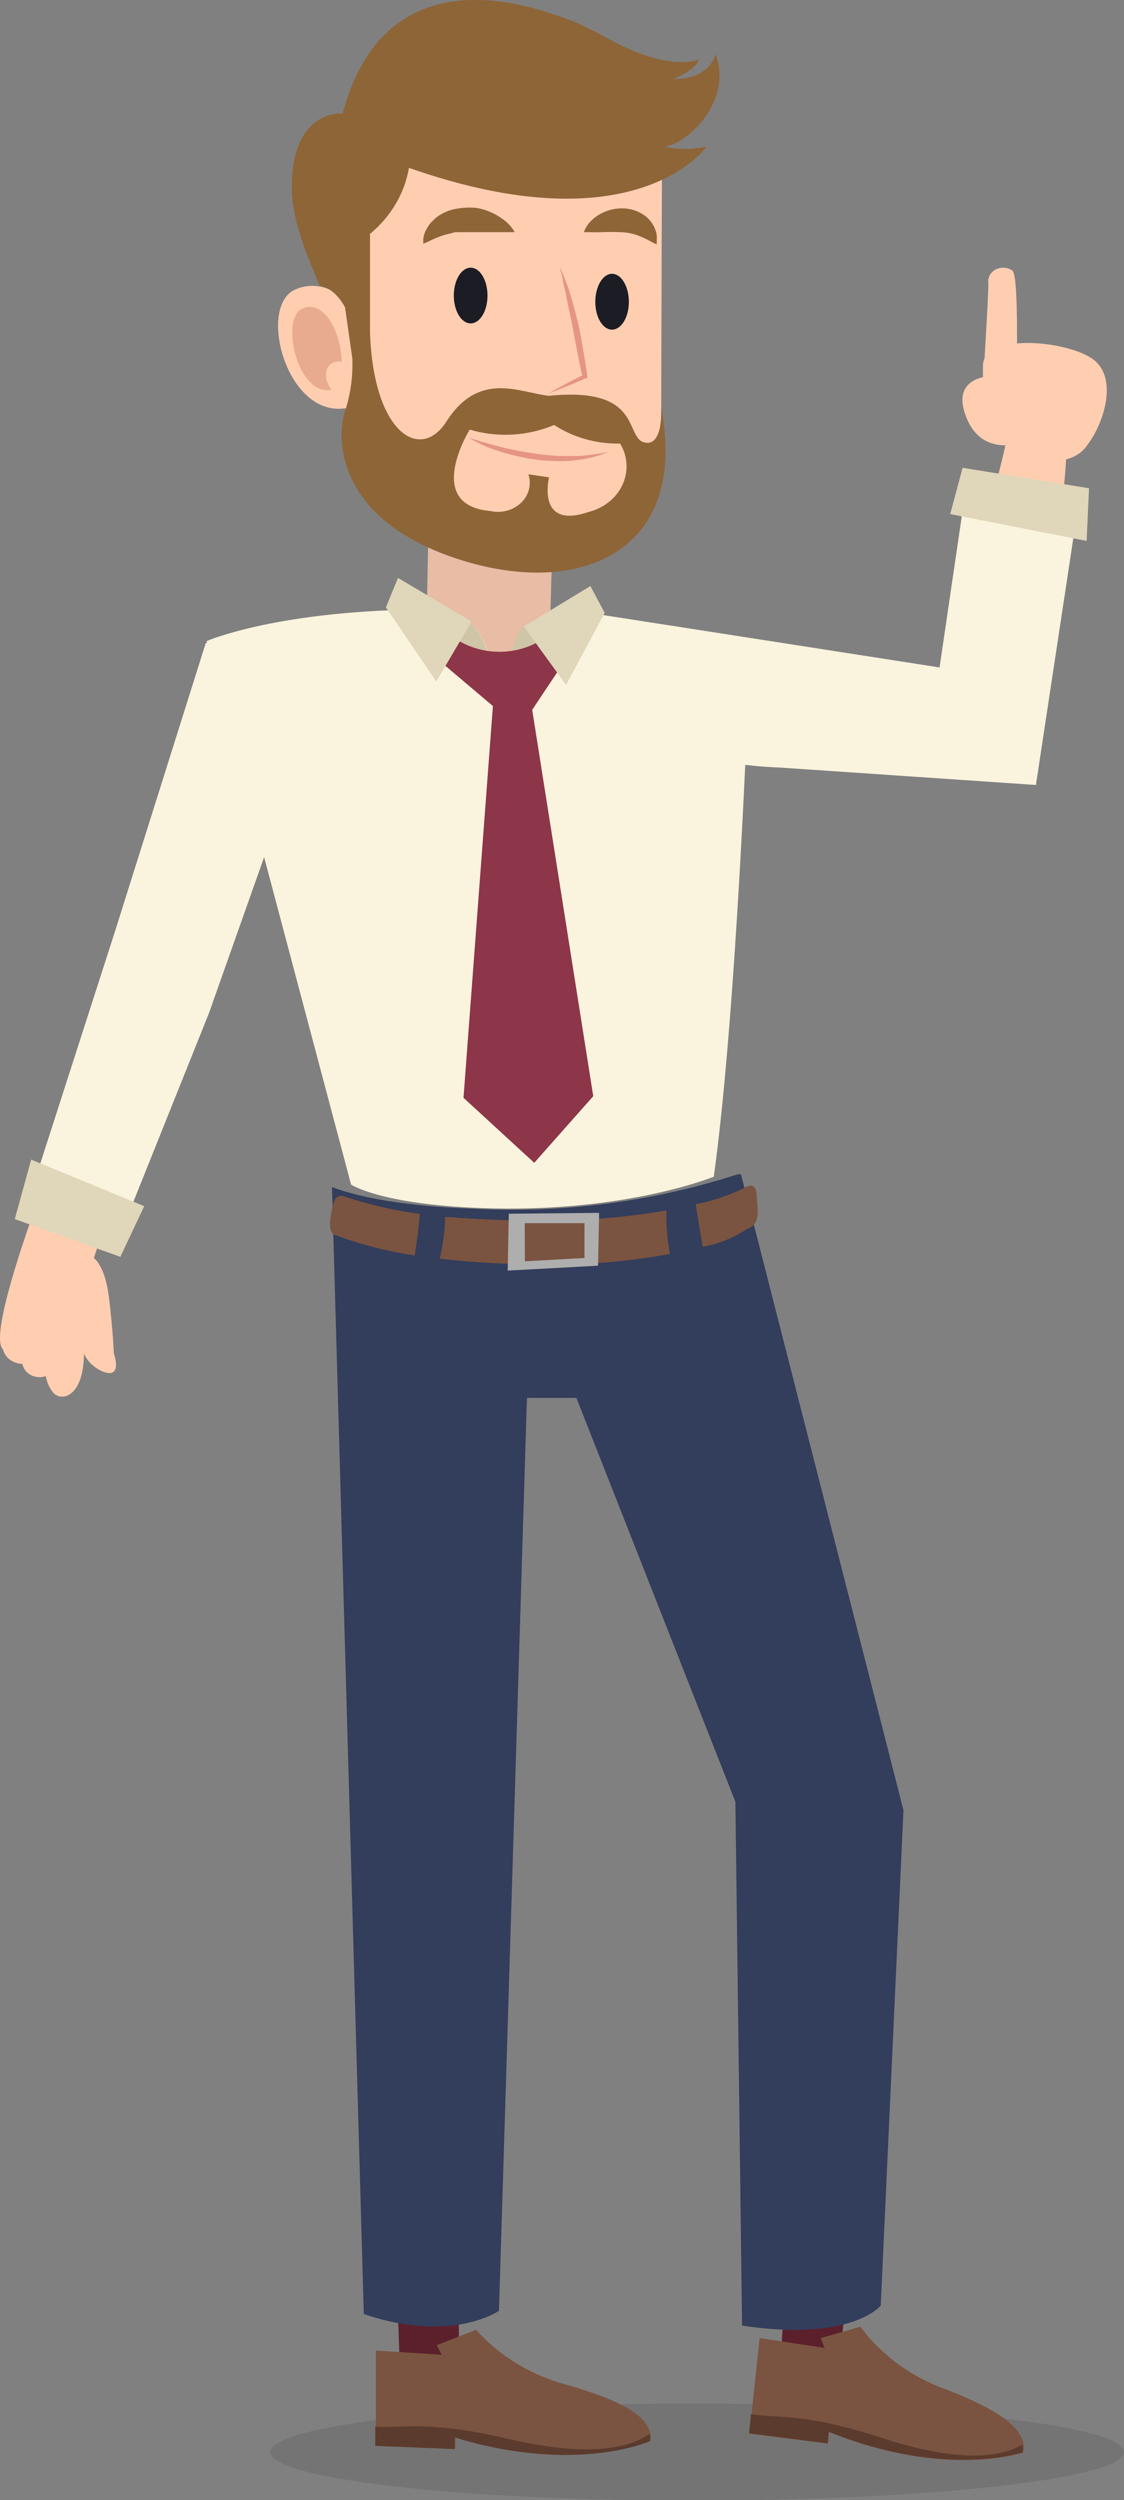 <svg width="58" height="129" viewBox="0 0 58 129" fill="none" xmlns="http://www.w3.org/2000/svg">
<rect x="0" y="0" width="58" height="129" fill="#808080" stroke="none"/>
<path opacity="0.1" d="M58 126.522C58 127.9 47.851 129.023 35.699 129.023C23.548 129.023 13.948 127.877 13.948 126.522C13.948 125.167 23.515 124.014 35.666 124.014C47.818 124.014 58 125.115 58 126.522Z" fill="#171211"/>
<path d="M40.638 116.295L40.195 123.018L43.157 123.28L43.945 115.966L40.638 116.295Z" fill="#5C202C"/>
<path d="M44.396 120.053C45.394 121.399 46.783 122.465 48.408 123.13C50.87 124.058 53.126 125.159 52.79 126.551C52.79 126.551 48.794 127.921 42.788 125.488L42.73 126.087L38.677 125.571L39.194 120.637L42.55 121.146L42.353 120.637L44.396 120.053Z" fill="#7A5440"/>
<path d="M45.446 125.773C50.87 127.555 52.429 126.23 52.765 126.155C52.794 126.279 52.794 126.406 52.765 126.529C52.765 126.529 48.769 127.899 42.764 125.466L42.706 126.065L38.653 125.549L38.751 124.561C40.203 124.793 41.451 124.478 45.446 125.773Z" fill="#5B3B2D"/>
<path d="M20.438 116.797L20.684 123.527H23.663L23.695 116.183L20.438 116.797Z" fill="#5C202C"/>
<path d="M24.565 120.211C25.686 121.466 27.169 122.41 28.848 122.936C31.424 123.647 33.771 124.546 33.566 125.931C33.566 125.931 29.726 127.645 23.498 125.736V126.335L19.396 126.17V121.281L22.793 121.499L22.538 121.005L24.565 120.211Z" fill="#7A5440"/>
<path d="M26.206 125.833C31.785 127.144 33.205 125.691 33.533 125.594C33.557 125.715 33.557 125.839 33.533 125.961C33.533 125.961 29.693 127.675 23.466 125.766V126.365L19.363 126.2V125.212C20.873 125.294 22.096 124.875 26.206 125.833Z" fill="#5B3B2D"/>
<path d="M38.235 60.588H38.071C33.671 62.013 29.003 62.616 24.344 62.363C20.241 62.213 18.075 61.614 17.132 61.247L18.773 119.395C23.294 120.945 25.747 119.23 25.747 119.23L27.191 72.125H29.743L37.947 92.968L38.292 119.994C43.945 120.847 45.447 118.961 45.447 118.961L46.62 93.402L38.235 60.588Z" fill="#333D5C"/>
<path d="M35.896 62.138C36.83 61.953 37.729 61.643 38.563 61.217C39.088 61.03 39.022 61.561 39.08 62.123C39.153 62.871 39.03 63.253 38.554 63.403C37.874 63.866 37.089 64.183 36.257 64.331L35.896 62.138Z" fill="#7A5440"/>
<path d="M22.973 62.782C25.155 62.964 27.348 63.019 29.537 62.946C31.168 62.898 32.792 62.733 34.394 62.452C34.37 63.204 34.428 63.956 34.567 64.698C32.924 65.005 31.255 65.183 29.578 65.23C28.807 65.23 28.044 65.23 27.305 65.23C25.764 65.216 24.224 65.121 22.694 64.945C22.856 64.233 22.949 63.509 22.973 62.782Z" fill="#7A5440"/>
<path d="M17.091 62.602C17.197 62.048 17.263 61.561 17.788 61.741C19.041 62.16 20.339 62.459 21.661 62.632C21.611 63.381 21.505 64.069 21.398 64.781C20.006 64.572 18.644 64.223 17.337 63.74C16.968 63.635 16.992 63.163 17.091 62.602Z" fill="#7A5440"/>
<path d="M26.255 62.624L26.198 65.559L30.858 65.305L30.916 62.58L26.255 62.624ZM27.076 63.111H30.161V64.908L27.084 65.08L27.076 63.111Z" fill="#AEAEAE"/>
<path d="M28.503 27.932L28.249 37.47L21.956 34.894L22.153 25.08L28.503 27.932Z" fill="#E8BCA5"/>
<path d="M38.645 34.999C38.645 34.999 38.038 52.061 36.832 60.715C36.832 60.715 32.204 62.609 24.828 62.333C19.618 62.138 18.116 61.12 18.116 61.12L10.666 33.075C10.666 33.075 14.4 31.443 22.342 31.443C22.342 31.443 22.342 31.211 24.122 32.08C25.501 32.746 25.977 37.32 25.977 37.32C25.977 37.32 26.247 32.738 27.027 32.364C27.631 32.023 28.298 31.787 28.996 31.668C31.991 31.862 35.1 32.693 38.588 33.218L38.645 34.999Z" fill="#FAF3DD"/>
<path d="M22.859 34.303C23.02 34.296 23.182 34.296 23.343 34.303C24.047 34.294 24.75 34.364 25.435 34.513C25.148 33.42 24.713 32.357 24.098 32.057C22.301 31.189 22.317 31.421 22.317 31.421C21.751 31.421 21.21 31.421 20.676 31.421C21.738 32.13 22.507 33.146 22.859 34.303Z" fill="#CFC5A7"/>
<path d="M30.284 31.75C29.858 31.705 29.464 31.66 28.996 31.63C28.298 31.749 27.631 31.985 27.027 32.327C26.658 32.506 26.404 33.607 26.206 34.73C26.865 34.949 27.482 35.26 28.036 35.651C28.271 34.153 29.065 32.776 30.284 31.75Z" fill="#CFC5A7"/>
<path d="M23.261 4.185C17.271 5.435 17.436 9.186 17.436 9.186C17.436 9.186 17.624 12.083 17.739 15.527C17.474 15.176 17.081 14.922 16.631 14.811C16.18 14.7 15.7 14.739 15.278 14.921C13.243 15.714 14.753 21.569 17.846 21.06C17.872 22.194 18.054 23.321 18.387 24.414C19.208 26.076 23.081 28.614 26.469 29.01C29.858 29.407 34.116 27.348 34.116 23.695C34.116 20.041 34.165 6.543 34.165 6.543C34.165 6.543 33.164 2.126 23.261 4.185Z" fill="#FFCEB1"/>
<path d="M24.287 16.687C24.767 16.687 25.156 16.044 25.156 15.25C25.156 14.456 24.767 13.812 24.287 13.812C23.806 13.812 23.417 14.456 23.417 15.25C23.417 16.044 23.806 16.687 24.287 16.687Z" fill="#1C1C24"/>
<path d="M32.45 15.572C32.45 16.365 32.065 17.009 31.581 17.009C31.097 17.009 30.719 16.365 30.719 15.572C30.719 14.778 31.105 14.127 31.581 14.127C32.057 14.127 32.45 14.771 32.45 15.572Z" fill="#1C1C24"/>
<path d="M26.559 11.979C26.559 11.979 26.165 11.979 25.673 11.979C25.181 11.979 24.573 11.979 24.032 11.979H23.646C23.532 11.979 23.4 11.979 23.294 12.038C23.062 12.079 22.836 12.145 22.621 12.233C22.438 12.304 22.26 12.384 22.087 12.473L21.841 12.578C21.841 12.578 21.841 12.495 21.841 12.338C21.863 12.123 21.939 11.915 22.063 11.732C22.135 11.598 22.232 11.476 22.35 11.372C22.474 11.241 22.621 11.13 22.785 11.043C22.955 10.944 23.14 10.868 23.335 10.818C23.533 10.767 23.736 10.734 23.942 10.721C24.138 10.706 24.336 10.706 24.532 10.721C24.715 10.746 24.893 10.789 25.066 10.848C25.361 10.949 25.638 11.09 25.886 11.267C26.169 11.452 26.4 11.696 26.559 11.979Z" fill="#8E6537"/>
<path d="M30.128 11.979C30.213 11.734 30.362 11.513 30.563 11.335C30.763 11.152 31 11.007 31.261 10.908C31.583 10.78 31.936 10.728 32.286 10.758C32.664 10.794 33.021 10.932 33.312 11.155C33.436 11.255 33.544 11.371 33.632 11.499C33.712 11.607 33.773 11.726 33.812 11.851C33.885 12.025 33.91 12.213 33.886 12.398C33.891 12.468 33.891 12.538 33.886 12.607C33.813 12.579 33.742 12.546 33.673 12.51C33.55 12.45 33.402 12.353 33.222 12.278C33.137 12.235 33.05 12.197 32.959 12.166C32.699 12.065 32.421 12.004 32.139 11.986C31.721 11.963 31.301 11.963 30.883 11.986C30.481 11.979 30.128 11.979 30.128 11.979Z" fill="#8E6537"/>
<path opacity="0.4" d="M15.589 15.924C16.648 15.437 17.591 16.994 17.632 18.664C16.762 18.544 16.615 19.465 17.099 20.116C15.351 20.453 14.441 16.471 15.589 15.924Z" fill="#C87761"/>
<path d="M28.865 13.738C28.976 13.96 29.075 14.187 29.16 14.419C29.25 14.651 29.34 14.883 29.406 15.115C29.554 15.587 29.677 16.066 29.8 16.545C29.923 17.024 29.997 17.503 30.079 17.983C30.161 18.462 30.251 18.948 30.309 19.435V19.517H30.235C29.587 19.802 28.93 20.071 28.266 20.318C28.881 19.967 29.496 19.645 30.128 19.323L30.062 19.442C29.939 18.963 29.857 18.484 29.759 18.005C29.66 17.526 29.587 17.047 29.488 16.568C29.39 16.089 29.275 15.617 29.193 15.138C29.143 14.898 29.07 14.666 29.029 14.389C28.988 14.112 28.93 13.977 28.865 13.738Z" fill="#E69483"/>
<path d="M2.757 59.787C2.757 59.787 -0.771 68.779 0.156 69.625C0.207 69.834 0.334 70.021 0.515 70.156C0.697 70.292 0.923 70.368 1.157 70.373C1.179 70.493 1.229 70.607 1.305 70.707C1.381 70.807 1.481 70.89 1.596 70.95C1.712 71.01 1.841 71.046 1.973 71.055C2.106 71.064 2.239 71.046 2.363 71.002C2.416 71.316 2.551 71.614 2.757 71.871C3.225 72.35 4.316 72.02 4.332 69.849C4.527 70.269 4.891 70.605 5.35 70.785C6.343 71.144 5.875 69.834 5.875 69.834C5.875 69.834 5.826 68.606 5.621 66.937C5.416 65.267 4.841 64.916 4.841 64.916L8.739 53.356L2.757 59.787Z" fill="#FFCEB1"/>
<path d="M1.272 62.542L5.941 48.033L10.617 33.18C12.947 32.671 17.829 33.128 14.72 41.138L10.781 52.278L5.982 64.257L1.272 62.542Z" fill="#FAF3DD"/>
<path d="M24.18 22.579C24.18 22.579 24.623 22.729 25.296 22.916C26.1 23.144 26.923 23.314 27.757 23.425C28.205 23.489 28.657 23.524 29.111 23.53C29.324 23.53 29.538 23.53 29.734 23.53C29.921 23.526 30.107 23.514 30.292 23.492C30.568 23.464 30.842 23.422 31.113 23.365L31.433 23.305L31.129 23.418C30.865 23.52 30.59 23.598 30.309 23.65C30.123 23.692 29.933 23.722 29.743 23.739C29.528 23.773 29.312 23.79 29.094 23.792C28.626 23.799 28.157 23.776 27.691 23.724C27.232 23.658 26.777 23.565 26.329 23.448C25.939 23.346 25.555 23.224 25.181 23.081C24.833 22.939 24.498 22.771 24.18 22.579Z" fill="#E69483"/>
<path d="M34.288 7.568C35.527 7.418 37.825 5.158 36.922 2.799C36.922 2.799 36.692 4.08 34.731 4.08C34.731 4.08 35.855 3.668 36.077 3.054C36.077 3.054 34.674 3.803 31.359 1.983C31.064 1.811 30.727 1.639 30.358 1.467C29.871 1.209 29.357 0.996 28.824 0.83C25.05 -0.532 19.692 -0.959 17.788 5.487C17.742 5.606 17.709 5.729 17.69 5.854C17.69 5.854 15.056 5.592 15.056 9.664C15.056 11.207 15.68 12.801 16.5 14.755C17.321 14.86 17.805 15.863 17.805 15.863L18.182 18.498C18.216 19.362 18.106 20.226 17.854 21.059C17.444 22.017 16.878 26.472 23.277 28.725C29.677 30.979 35.585 28.628 34.116 21.044C34.116 21.044 34.247 23.088 33.238 22.826C32.229 22.564 33.172 19.928 28.315 20.423C26.789 20.25 24.721 19.112 23.031 21.755C21.71 23.829 19.282 22.407 19.093 17.173V15.841C19.093 15.766 19.093 15.691 19.093 15.609V12.068C20.171 11.176 20.881 9.973 21.103 8.661C32.861 12.794 36.454 7.568 36.454 7.568C35.742 7.722 35.001 7.722 34.288 7.568ZM24.237 22.167C25.671 22.593 27.227 22.507 28.594 21.927C29.585 22.575 30.78 22.912 31.999 22.886C32.195 23.209 32.307 23.569 32.328 23.938C32.349 24.307 32.278 24.676 32.12 25.016C31.962 25.357 31.721 25.66 31.416 25.903C31.111 26.146 30.749 26.322 30.358 26.419C27.659 27.34 28.332 24.63 28.332 24.63L27.265 24.473C27.35 24.726 27.36 24.995 27.295 25.253C27.229 25.511 27.089 25.749 26.889 25.941C26.69 26.134 26.438 26.275 26.16 26.349C25.881 26.424 25.586 26.43 25.304 26.367C21.825 26.06 24.237 22.167 24.237 22.167Z" fill="#8E6537"/>
<path d="M0.763 62.901L1.608 59.832L7.442 62.235L6.211 64.848L0.763 62.901Z" fill="#E0D6B9"/>
<path d="M23.745 33.105C24.441 33.498 25.256 33.678 26.071 33.62C26.887 33.562 27.661 33.269 28.282 32.783L29.103 34.161L27.462 36.624L30.612 56.56L27.568 59.997L23.917 56.643L25.435 36.429L22.974 34.348L23.417 33.21" fill="#8D3549"/>
<path d="M19.913 31.339L22.514 35.164L24.335 32.065L20.537 29.819L19.913 31.339Z" fill="#E0D6B9"/>
<path d="M55.013 23.702C54.948 24.81 54.8 26.158 54.62 27.55C53.381 27.363 52.158 27.191 50.878 27.034C51.288 25.349 51.699 23.845 51.879 22.976C51.338 22.976 50.279 22.834 49.787 21.322C49.368 20.049 50.099 19.607 50.722 19.457C50.722 19.105 50.722 19.457 50.722 18.873C50.722 17.219 54.825 17.526 56.302 18.469C57.778 19.413 56.933 21.868 56.154 22.894C56.033 23.092 55.87 23.265 55.674 23.404C55.478 23.543 55.254 23.645 55.013 23.702Z" fill="#FFCEB1"/>
<path d="M49.886 24.893L48.483 34.438L31.121 31.735C29.48 33.233 30.301 39.222 40.253 39.604L53.455 40.502L55.645 26.053L49.886 24.893Z" fill="#FAF3DD"/>
<path d="M52.511 19.203C52.421 19.203 52.601 14.277 52.24 13.962C52.119 13.875 51.971 13.823 51.817 13.814C51.663 13.804 51.509 13.837 51.376 13.908C51.242 13.979 51.135 14.085 51.068 14.212C51.001 14.339 50.978 14.482 51.001 14.621C51.001 15.445 50.73 19.682 50.73 19.682L52.511 19.203Z" fill="#FFCEB1"/>
<path d="M49.672 24.137L56.195 25.192L56.072 27.91L49.032 26.525L49.672 24.137Z" fill="#E0D6B9"/>
<path d="M31.203 31.623L29.209 35.336L27.027 32.327L30.465 30.238L31.203 31.623Z" fill="#E0D6B9"/>
</svg>
